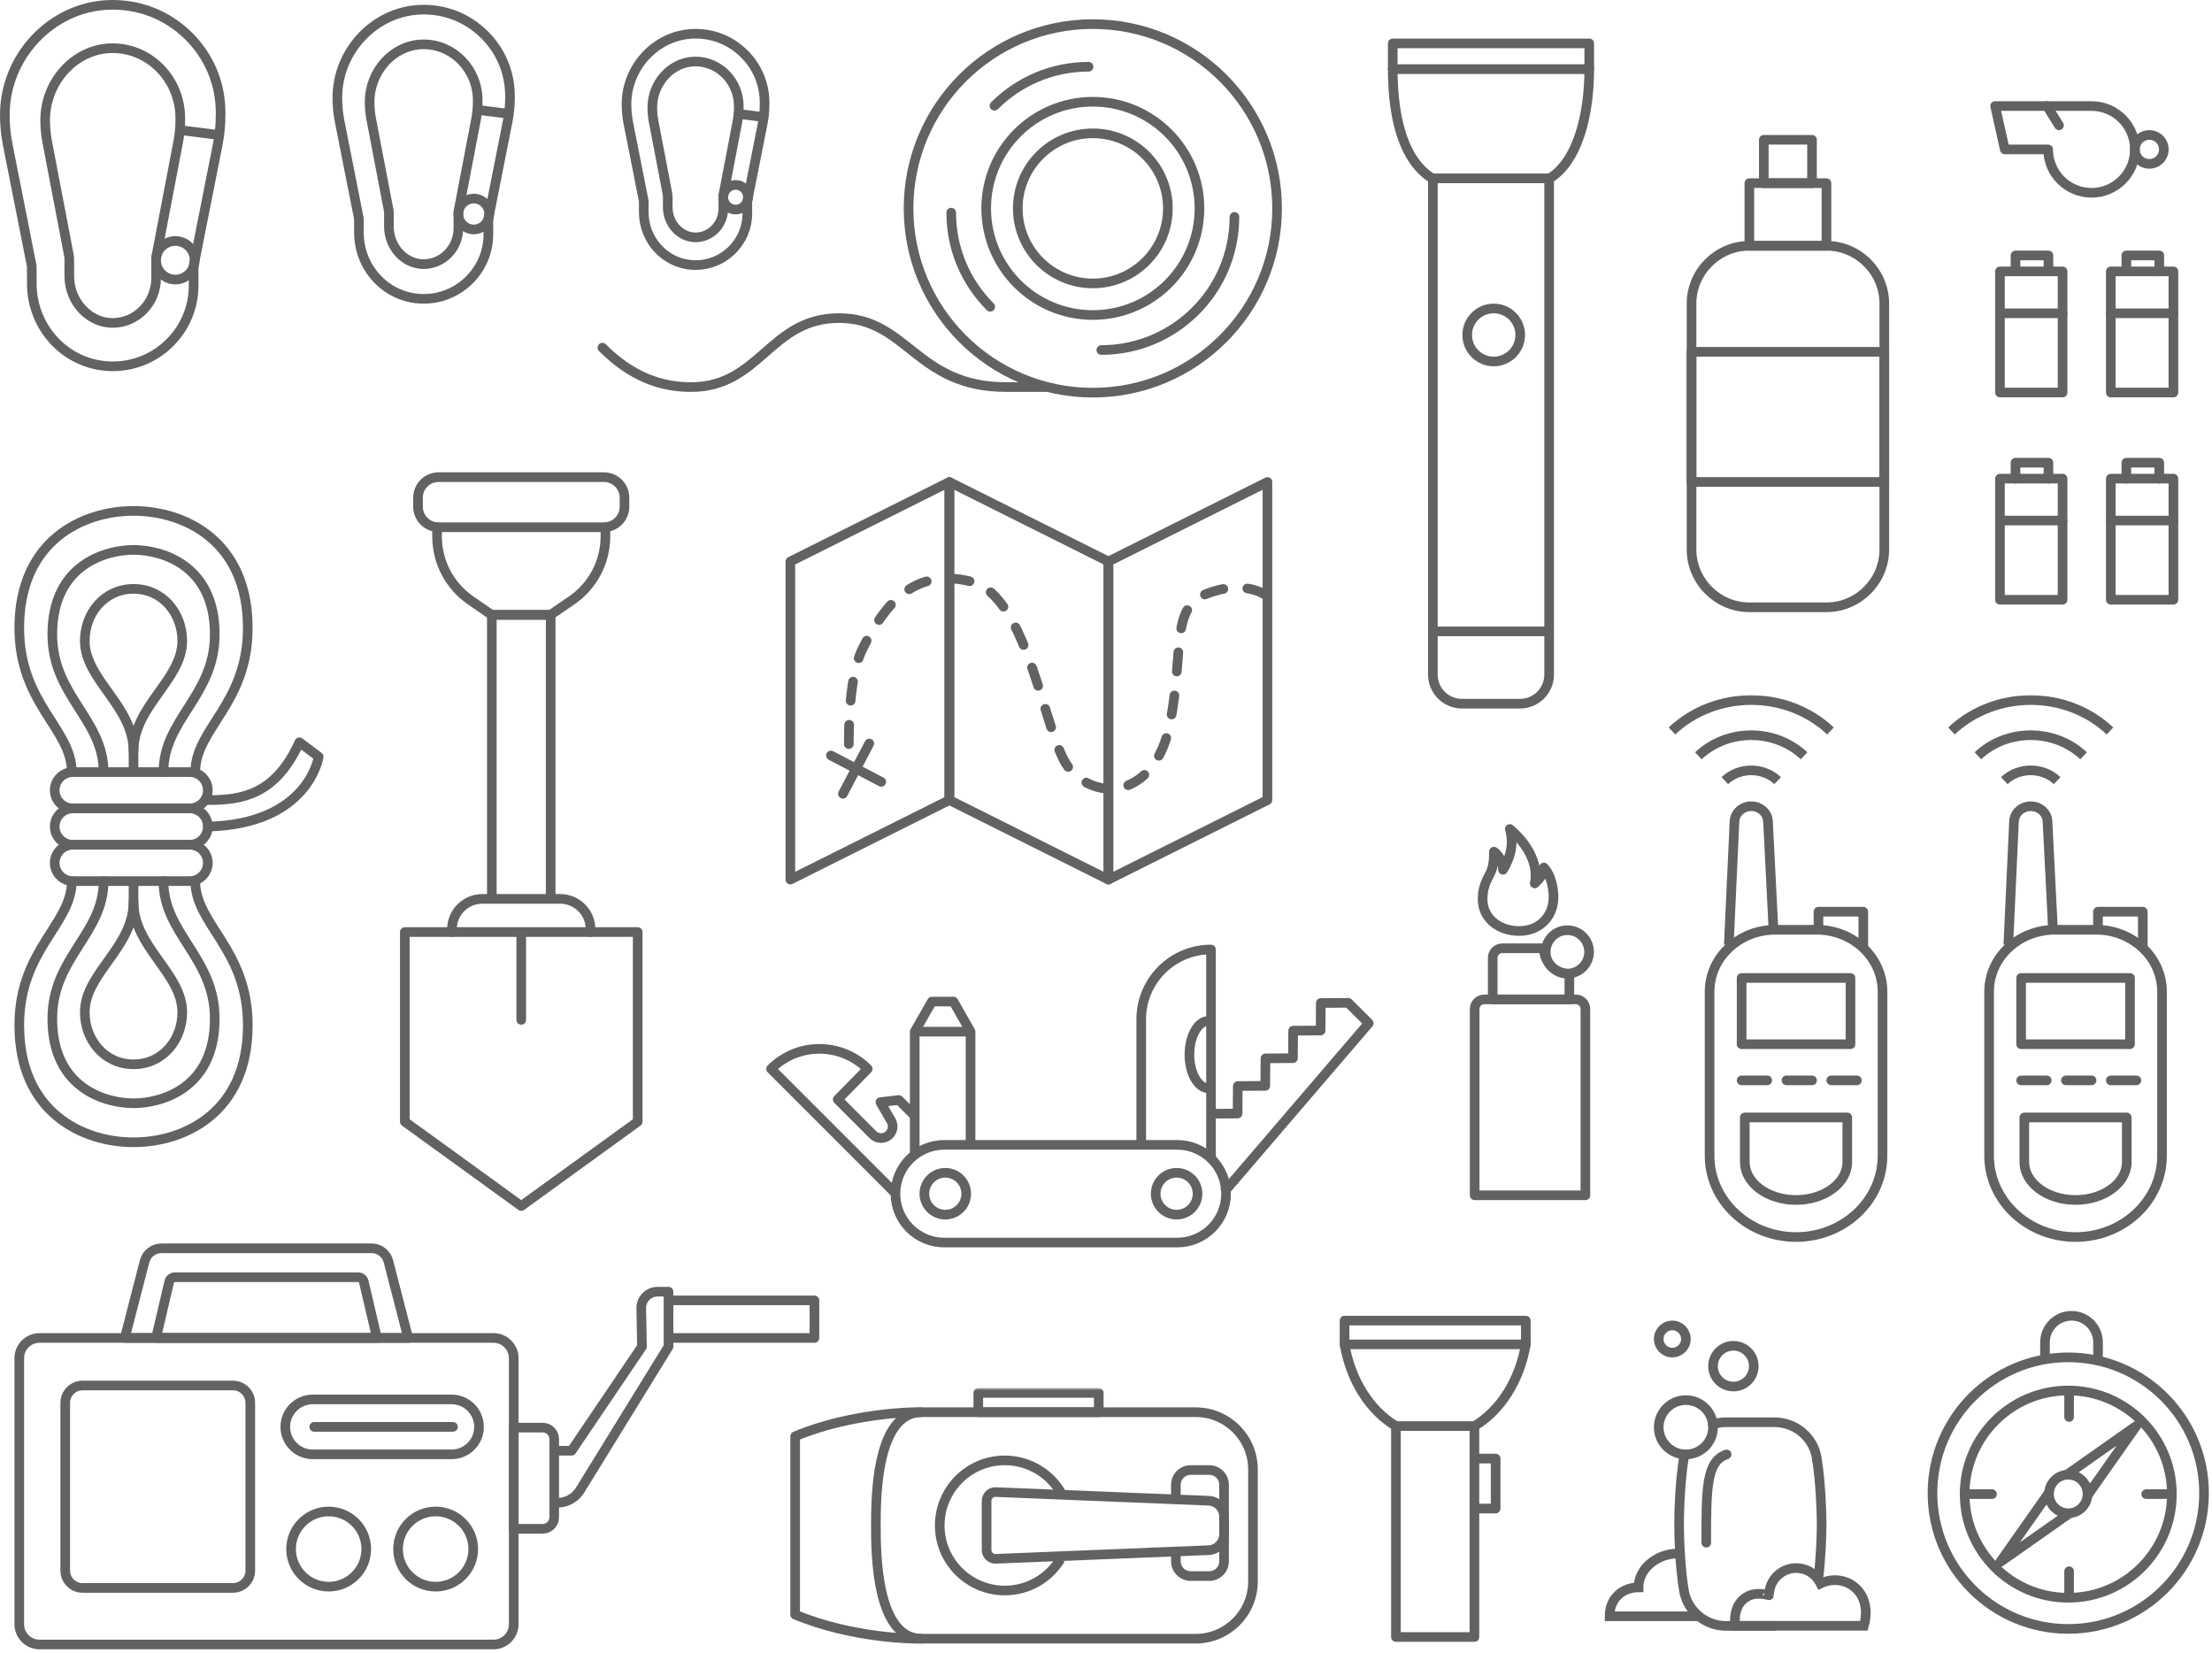 <?xml version="1.0" encoding="UTF-8" standalone="no"?>
<svg width="459px" height="343px" viewBox="0 0 459 343" version="1.1" xmlns="http://www.w3.org/2000/svg" xmlns:xlink="http://www.w3.org/1999/xlink">
    <!-- Generator: Sketch 41.1 (35376) - http://www.bohemiancoding.com/sketch -->
    <title>Group 15</title>
    <desc>Created with Sketch.</desc>
    <defs>
        <polygon id="path-1" points="0 114.907 45.956 114.907 45.956 1 0 1"></polygon>
        <polygon id="path-3" points="0 114.907 45.956 114.907 45.956 1 0 1"></polygon>
        <polygon id="path-5" points="0 53 97 53 97 0 0 0"></polygon>
    </defs>
    <g id="Page-1" stroke="none" stroke-width="1" fill="none" fill-rule="evenodd">
        <g id="build-your-bag" transform="translate(-145, -3406)">
            <g id="Group-15" transform="translate(146, 3407)">
                <g id="Page-1" transform="translate(124, 4)" stroke="#626262" stroke-width="2" stroke-linecap="round" stroke-linejoin="round">
                    <g id="Group-11" transform="translate(63, 0)">
                        <path d="M18.355,16.939 C23.352,11.942 30.255,8.85 37.881,8.85" id="Stroke-7"></path>
                        <g id="Group-10">
                            <path d="M38.765,76.469 C17.65,76.469 0.531,59.351 0.531,38.235 C0.531,17.118 17.65,0 38.765,0 C59.881,0 77,17.118 77,38.235 C77,59.351 59.881,76.469 38.765,76.469 Z" id="Stroke-1"></path>
                            <path d="M38.765,60.361 C26.545,60.361 16.639,50.454 16.639,38.234 C16.639,26.014 26.545,16.108 38.765,16.108 C50.986,16.108 60.892,26.014 60.892,38.234 C60.892,50.454 50.986,60.361 38.765,60.361 Z" id="Stroke-3"></path>
                            <path d="M17.47,58.645 C12.472,53.648 9.381,46.745 9.381,39.119" id="Stroke-5"></path>
                            <path d="M68.149,40.005 C68.149,55.255 55.786,67.618 40.536,67.618" id="Stroke-9"></path>
                            <path d="M38.765,53.805 C30.166,53.805 23.195,46.834 23.195,38.234 C23.195,29.635 30.166,22.663 38.765,22.663 C47.365,22.663 54.336,29.635 54.336,38.234 C54.336,46.834 47.365,53.805 38.765,53.805 Z" id="Stroke-11"></path>
                        </g>
                    </g>
                    <path d="M92,75.311 L83.822,75.311 C65.029,75.311 63.378,61 49.067,61 C34.756,61 32.711,75.311 18.4,75.311 C12.267,75.311 6.133,73.267 0,67.133" id="Stroke-13"></path>
                </g>
                <g id="Page-1" transform="translate(345, 142)">
                    <path d="M26.688,113.657 C16.779,113.657 8.747,106.102 8.747,96.782 L8.747,62.752 C8.747,55.658 14.861,49.907 22.403,49.907 L30.972,49.907 C38.513,49.907 44.629,55.658 44.629,62.752 L44.629,96.782 C44.629,106.102 36.595,113.657 26.688,113.657 Z" id="Stroke-1" stroke="#626262" stroke-width="2" stroke-linejoin="round"></path>
                    <mask id="mask-2" fill="white">
                        <use xlink:href="#path-1"></use>
                    </mask>
                    <g id="Clip-4"></g>
                    <polygon id="Stroke-3" stroke="#626262" stroke-width="2" stroke-linejoin="round" mask="url(#mask-2)" points="15.392 73.657 37.984 73.657 37.984 59.907 15.392 59.907"></polygon>
                    <polyline id="Stroke-5" stroke="#626262" stroke-width="2" stroke-linejoin="round" mask="url(#mask-2)" points="31.339 49.907 31.339 46.157 40.642 46.157 40.642 53.907"></polyline>
                    <path d="M12.734,53.032 L13.918,27.411 C13.998,25.662 15.53,24.282 17.392,24.282 C19.247,24.282 20.777,25.653 20.864,27.397 L22.036,50.532" id="Stroke-6" stroke="#626262" stroke-width="2" stroke-linejoin="round" mask="url(#mask-2)"></path>
                    <path d="M15.392,81.157 L20.708,81.157" id="Stroke-7" stroke="#626262" stroke-width="2" stroke-linecap="round" stroke-linejoin="round" mask="url(#mask-2)"></path>
                    <path d="M33.997,81.157 L39.313,81.157" id="Stroke-8" stroke="#626262" stroke-width="2" stroke-linecap="round" stroke-linejoin="round" mask="url(#mask-2)"></path>
                    <path d="M24.694,81.157 L30.01,81.157" id="Stroke-9" stroke="#626262" stroke-width="2" stroke-linecap="round" stroke-linejoin="round" mask="url(#mask-2)"></path>
                    <path d="M37.318,88.848 L37.318,98.103 C37.318,102.449 32.559,105.973 26.686,105.973 C20.815,105.973 16.055,102.449 16.055,98.103 L16.055,88.848 L37.318,88.848 Z" id="Stroke-10" stroke="#626262" stroke-width="2" stroke-linecap="round" stroke-linejoin="round" mask="url(#mask-2)"></path>
                    <path d="M11.903,18.969 C14.931,16.121 19.84,16.121 22.866,18.969" id="Stroke-11" stroke="#626262" stroke-width="2" stroke-linejoin="round" mask="url(#mask-2)"></path>
                    <path d="M6.421,13.813 C12.476,8.118 22.293,8.118 28.348,13.813" id="Stroke-12" stroke="#626262" stroke-width="2" stroke-linejoin="round" mask="url(#mask-2)"></path>
                    <path d="M0.939,8.657 C10.021,0.114 24.748,0.114 33.83,8.657" id="Stroke-13" stroke="#626262" stroke-width="2" stroke-linejoin="round" mask="url(#mask-2)"></path>
                </g>
                <g id="Page-1-Copy-29" transform="translate(403, 142)">
                    <path d="M26.688,113.657 C16.779,113.657 8.747,106.102 8.747,96.782 L8.747,62.752 C8.747,55.658 14.861,49.907 22.403,49.907 L30.972,49.907 C38.513,49.907 44.629,55.658 44.629,62.752 L44.629,96.782 C44.629,106.102 36.595,113.657 26.688,113.657 Z" id="Stroke-1" stroke="#626262" stroke-width="2" stroke-linejoin="round"></path>
                    <mask id="mask-4" fill="white">
                        <use xlink:href="#path-3"></use>
                    </mask>
                    <g id="Clip-4"></g>
                    <polygon id="Stroke-3" stroke="#626262" stroke-width="2" stroke-linejoin="round" mask="url(#mask-4)" points="15.392 73.657 37.984 73.657 37.984 59.907 15.392 59.907"></polygon>
                    <polyline id="Stroke-5" stroke="#626262" stroke-width="2" stroke-linejoin="round" mask="url(#mask-4)" points="31.339 49.907 31.339 46.157 40.642 46.157 40.642 53.907"></polyline>
                    <path d="M12.734,53.032 L13.918,27.411 C13.998,25.662 15.53,24.282 17.392,24.282 C19.247,24.282 20.777,25.653 20.864,27.397 L22.036,50.532" id="Stroke-6" stroke="#626262" stroke-width="2" stroke-linejoin="round" mask="url(#mask-4)"></path>
                    <path d="M15.392,81.157 L20.708,81.157" id="Stroke-7" stroke="#626262" stroke-width="2" stroke-linecap="round" stroke-linejoin="round" mask="url(#mask-4)"></path>
                    <path d="M33.997,81.157 L39.313,81.157" id="Stroke-8" stroke="#626262" stroke-width="2" stroke-linecap="round" stroke-linejoin="round" mask="url(#mask-4)"></path>
                    <path d="M24.694,81.157 L30.01,81.157" id="Stroke-9" stroke="#626262" stroke-width="2" stroke-linecap="round" stroke-linejoin="round" mask="url(#mask-4)"></path>
                    <path d="M37.318,88.848 L37.318,98.103 C37.318,102.449 32.559,105.973 26.686,105.973 C20.815,105.973 16.055,102.449 16.055,98.103 L16.055,88.848 L37.318,88.848 Z" id="Stroke-10" stroke="#626262" stroke-width="2" stroke-linecap="round" stroke-linejoin="round" mask="url(#mask-4)"></path>
                    <path d="M11.903,18.969 C14.931,16.121 19.84,16.121 22.866,18.969" id="Stroke-11" stroke="#626262" stroke-width="2" stroke-linejoin="round" mask="url(#mask-4)"></path>
                    <path d="M6.421,13.813 C12.476,8.118 22.293,8.118 28.348,13.813" id="Stroke-12" stroke="#626262" stroke-width="2" stroke-linejoin="round" mask="url(#mask-4)"></path>
                    <path d="M0.939,8.657 C10.021,0.114 24.748,0.114 33.83,8.657" id="Stroke-13" stroke="#626262" stroke-width="2" stroke-linejoin="round" mask="url(#mask-4)"></path>
                </g>
                <g id="Page-1" transform="translate(278, 272)" stroke-width="2" stroke="#626262" stroke-linejoin="round">
                    <polyline id="Stroke-1" points="26.909 29.622 31.351 29.622 31.351 39.989 26.909 39.989"></polyline>
                    <g id="Group-8" transform="translate(0, 0.643)">
                        <path d="M26.952,22.243 C32.316,19.055 36.332,12.818 37.614,5.287 L0.001,5.287 C1.283,12.818 5.299,19.055 10.663,22.243 L10.663,66 L26.952,66 L26.952,22.243 Z" id="Stroke-2"></path>
                        <polyline id="Stroke-4" stroke-linecap="round" points="37.614 5.287 37.614 0.357 0.001 0.357 0.001 5.287"></polyline>
                        <path d="M26.952,22.243 L10.663,22.243" id="Stroke-6"></path>
                    </g>
                </g>
                <g id="Page-1" transform="translate(288, 8)" stroke="#626262" stroke-width="2" stroke-linejoin="round">
                    <polyline id="Stroke-1" stroke-linecap="round" points="40.778 5.344 40.778 -0 0.001 -0 0.001 5.344"></polyline>
                    <path d="M8.326,28.062 L8.326,130.965 C8.326,134.298 11.028,137 14.36,137 L26.419,137 C29.752,137 32.453,134.298 32.453,130.965 L32.453,28.062 L32.472,28.063 C38.287,24.606 40.778,14.985 40.778,5.344 L0.001,5.344 C0.001,16.069 2.492,24.606 8.307,28.063 L8.326,28.062 Z" id="Stroke-3"></path>
                    <path d="M8.453,28 L32.453,28" id="Stroke-5"></path>
                    <path d="M8.453,122 L32.453,122" id="Stroke-7"></path>
                    <path d="M26.453,60.5 C26.453,63.538 23.989,66 20.953,66 C17.916,66 15.453,63.538 15.453,60.5 C15.453,57.462 17.916,55 20.953,55 C23.989,55 26.453,57.462 26.453,60.5 Z" id="Stroke-9"></path>
                </g>
                <g id="Page-1" transform="translate(3, 258)" stroke="#626262" stroke-width="2" stroke-linecap="round" stroke-linejoin="round">
                    <path d="M98.4,82.2 L4.2,82.2 C1.88,82.2 0,80.32 0,78 L0,22.8 C0,20.48 1.88,18.6 4.2,18.6 L98.4,18.6 C100.719,18.6 102.599,20.48 102.599,22.8 L102.599,78 C102.599,80.32 100.719,82.2 98.4,82.2 Z" id="Stroke-1"></path>
                    <path d="M72,62.4 C72,66.708 68.508,70.2 64.2,70.2 C59.893,70.2 56.4,66.708 56.4,62.4 C56.4,58.092 59.893,54.6 64.2,54.6 C68.508,54.6 72,58.092 72,62.4 Z" id="Stroke-3"></path>
                    <path d="M94.2,62.4 C94.2,66.708 90.708,70.2 86.4,70.2 C82.092,70.2 78.599,66.708 78.599,62.4 C78.599,58.092 82.092,54.6 86.4,54.6 C90.708,54.6 94.2,58.092 94.2,62.4 Z" id="Stroke-5"></path>
                    <path d="M44.336,70.463 L13.136,70.463 C11.148,70.463 9.536,68.851 9.536,66.863 L9.536,32.063 C9.536,30.075 11.148,28.463 13.136,28.463 L44.336,28.463 C46.324,28.463 47.936,30.075 47.936,32.063 L47.936,66.863 C47.936,68.851 46.324,70.463 44.336,70.463 Z" id="Stroke-7"></path>
                    <path d="M108.6,58.2 L102.6,58.2 L102.6,37.2 L108.6,37.2 C109.926,37.2 111,38.274 111,39.6 L111,55.8 C111,57.125 109.926,58.2 108.6,58.2 Z" id="Stroke-9"></path>
                    <polyline id="Stroke-11" points="135 10.8 165 10.8 165 18.6 135 18.6"></polyline>
                    <path d="M111,52.8 L111.648,52.8 C113.494,52.8 115.22,51.883 116.254,50.355 L134.718,20.4 L134.718,9 L132.437,9 C130.55,9 129.028,10.549 129.063,12.437 L129.212,20.4 L114.6,42 L111,42" id="Stroke-13"></path>
                    <path d="M89.7,42.75 L60.9,42.75 C57.752,42.75 55.2,40.198 55.2,37.05 C55.2,33.902 57.752,31.35 60.9,31.35 L89.7,31.35 C92.847,31.35 95.4,33.902 95.4,37.05 C95.4,40.198 92.847,42.75 89.7,42.75 Z" id="Stroke-15"></path>
                    <path d="M61.2,37.05 L90,37.05" id="Stroke-17"></path>
                    <path d="M80.7,18.6 L21.9,18.6 L26.003,2.701 C26.413,1.111 27.846,0 29.489,0 L73.111,0 C74.753,0 76.186,1.111 76.596,2.701 L80.7,18.6 Z" id="Stroke-19"></path>
                    <path d="M74.22,18.6 L28.38,18.6 L31.131,6.871 C31.279,6.355 31.749,6 32.285,6 L70.315,6 C70.851,6 71.322,6.355 71.469,6.871 L74.22,18.6 Z" id="Stroke-21"></path>
                    <path id="Stroke-23"></path>
                    <path id="Stroke-25"></path>
                    <path id="Stroke-27"></path>
                    <path id="Stroke-29"></path>
                    <path id="Stroke-31"></path>
                    <path id="Stroke-33"></path>
                    <path id="Stroke-35"></path>
                    <path id="Stroke-37"></path>
                    <path id="Stroke-39"></path>
                    <path id="Stroke-41"></path>
                    <path id="Stroke-43"></path>
                    <path id="Stroke-45"></path>
                    <path id="Stroke-47"></path>
                    <path id="Stroke-49"></path>
                    <path id="Stroke-51"></path>
                    <path id="Stroke-53"></path>
                    <path id="Stroke-55"></path>
                    <path id="Stroke-57"></path>
                    <path id="Stroke-59"></path>
                    <path id="Stroke-61"></path>
                    <path id="Stroke-63"></path>
                    <path id="Stroke-65"></path>
                    <path id="Stroke-67"></path>
                    <path id="Stroke-69"></path>
                    <path id="Stroke-71"></path>
                    <path id="Stroke-73"></path>
                    <path id="Stroke-75"></path>
                    <path id="Stroke-77"></path>
                    <path id="Stroke-79"></path>
                    <path id="Stroke-81"></path>
                    <path id="Stroke-83"></path>
                    <path id="Stroke-85"></path>
                    <path id="Stroke-87"></path>
                    <path id="Stroke-89"></path>
                    <path id="Stroke-91"></path>
                    <path id="Stroke-93"></path>
                    <path id="Stroke-95"></path>
                    <path id="Stroke-97"></path>
                    <path id="Stroke-99"></path>
                    <path id="Stroke-101"></path>
                    <path id="Stroke-103"></path>
                    <path id="Stroke-105"></path>
                    <path id="Stroke-107"></path>
                    <path id="Stroke-109"></path>
                    <path id="Stroke-111"></path>
                    <path id="Stroke-113"></path>
                    <path id="Stroke-115"></path>
                    <path id="Stroke-117"></path>
                    <path id="Stroke-119"></path>
                </g>
                <g id="Page-1" transform="translate(163, 287)">
                    <path d="M86.795,33.63 L42.618,35.423 C41.584,35.465 40.723,34.638 40.723,33.603 L40.723,23.398 C40.723,22.362 41.584,21.535 42.618,21.577 L86.795,23.37 C88.586,23.442 90,24.916 90,26.708 L90,30.292 C90,32.085 88.586,33.558 86.795,33.63 Z" id="Stroke-1" stroke="#626262" stroke-width="2" stroke-linejoin="round"></path>
                    <path d="M56.046,35.499 C53.679,39.397 49.394,41.999 44.5,41.999 C37.044,41.999 31,35.956 31,28.5 C31,21.044 37.044,14.999 44.5,14.999 C49.578,14.999 54.002,17.805 56.307,21.948" id="Stroke-3" stroke="#626262" stroke-width="2" stroke-linejoin="round"></path>
                    <path d="M80,23 L80,20.074 C80,18.376 81.376,17 83.074,17 L86.926,17 C88.624,17 90,18.376 90,20.074 L90,35.926 C90,37.624 88.624,39 86.926,39 L83.074,39 C81.376,39 80,37.624 80,35.926 L80,34" id="Stroke-5" stroke="#626262" stroke-width="2" stroke-linejoin="round"></path>
                    <path d="M84.106,5 L26,5 C26,5 13,5 1,10 L1,47 C13,52 26,52 26,52 L84.106,52 C90.674,52 96,46.675 96,40.106 L96,16.894 C96,10.325 90.674,5 84.106,5 Z" id="Stroke-7" stroke="#626262" stroke-width="2" stroke-linejoin="round"></path>
                    <path d="M27.25,5 C17.75,5 17.75,23 17.75,28.5 C17.75,34 17.75,52 27.25,52" id="Stroke-9" stroke="#626262" stroke-width="2" stroke-linejoin="round"></path>
                    <mask id="mask-6" fill="white">
                        <use xlink:href="#path-5"></use>
                    </mask>
                    <g id="Clip-12"></g>
                    <polygon id="Stroke-11" stroke="#626262" stroke-width="2" stroke-linejoin="round" mask="url(#mask-6)" points="39 5 64 5 64 1 39 1"></polygon>
                </g>
                <g id="Page-1" transform="translate(399, 272)" stroke="#626262" stroke-width="2" stroke-linejoin="round">
                    <path d="M50.674,37 C50.674,48.874 41.048,58.5 29.174,58.5 C17.3,58.5 7.674,48.874 7.674,37 C7.674,25.126 17.3,15.5 29.174,15.5 C41.048,15.5 50.674,25.126 50.674,37 Z" id="Stroke-1"></path>
                    <polyline id="Stroke-3" points="33.103 37.354 43.316 22.828 28.791 33.041"></polyline>
                    <polyline id="Stroke-5" points="25.245 36.586 15.032 51.112 29.558 40.899"></polyline>
                    <path d="M32.002,39.799 C30.441,41.361 27.907,41.361 26.346,39.799 C24.784,38.237 24.784,35.704 26.346,34.142 C27.907,32.58 30.441,32.58 32.002,34.142 C33.565,35.704 33.565,38.237 32.002,39.799 Z" id="Stroke-7"></path>
                    <path d="M57.348,36.796 C57.348,52.356 44.734,64.97 29.174,64.97 C13.614,64.97 0.999,52.356 0.999,36.796 C0.999,21.236 13.614,8.622 29.174,8.622 C44.734,8.622 57.348,21.236 57.348,36.796 Z" id="Stroke-9"></path>
                    <path d="M50.348,37 L45.348,37" id="Stroke-11" stroke-linecap="round"></path>
                    <path d="M13.348,37 L8.348,37" id="Stroke-13" stroke-linecap="round"></path>
                    <path d="M29.348,58 L29.348,53" id="Stroke-15" stroke-linecap="round"></path>
                    <path d="M29.348,21 L29.348,16" id="Stroke-17" stroke-linecap="round"></path>
                    <path d="M35.348,9 L35.348,5.5 C35.348,2.462 32.886,0 29.848,0 C26.811,0 24.348,2.462 24.348,5.5 L24.348,9" id="Stroke-19"></path>
                </g>
                <g id="Page-1" transform="translate(305, 171)">
                    <path d="M22.977,76 L-0,76 L-0,37.349 C-0,36.244 0.896,35.349 2,35.349 L20.977,35.349 C22.081,35.349 22.977,36.244 22.977,37.349 L22.977,76 Z" id="Stroke-1" stroke="#626262" stroke-width="2" stroke-linejoin="round"></path>
                    <path d="M23.744,25.5 C23.744,27.985 21.729,30 19.244,30 C16.759,30 14.744,27.985 14.744,25.5 C14.744,23.015 16.759,21 19.244,21 C21.729,21 23.744,23.015 23.744,25.5 Z" id="Stroke-3" stroke="#626262" stroke-width="2" stroke-linejoin="round"></path>
                    <path d="M14.349,24.744 L5.745,24.744 C4.64,24.744 3.745,25.64 3.745,26.744 L3.745,35.348 L19.652,35.348 L19.652,30.046 C16.723,30.046 14.349,27.672 14.349,24.744 Z" id="Stroke-5" stroke="#626262" stroke-width="2" stroke-linejoin="round"></path>
                    <path d="M9.176,21.169 C5.413,21.169 1.65,18.817 1.65,14.583 C1.65,11.29 3.061,9.879 3.531,8.468 C4.001,7.056 4.001,5.645 4.001,4.704 C5.413,5.645 5.883,7.527 5.883,8.468 C7.294,6.116 8.236,3.293 7.294,-0 C10.117,2.352 13.41,6.586 12.469,11.29 C13.41,10.349 14.351,9.409 14.351,7.997 C15.762,9.409 16.703,12.701 16.233,15.524 C15.762,18.347 13.41,21.169 9.176,21.169" id="Fill-7"></path>
                    <path d="M9.176,21.169 C5.413,21.169 1.65,18.817 1.65,14.583 C1.65,11.29 3.061,9.879 3.531,8.468 C4.001,7.056 4.001,5.645 4.001,4.704 C5.413,5.645 5.883,7.527 5.883,8.468 C7.294,6.116 8.236,3.293 7.294,-0 C10.117,2.352 13.41,6.586 12.469,11.29 C13.41,10.349 14.351,9.409 14.351,7.997 C15.762,9.409 16.703,12.701 16.233,15.524 C15.762,18.347 13.41,21.169 9.176,21.169 Z" id="Stroke-9" stroke="#626262" stroke-width="2" stroke-linecap="round" stroke-linejoin="round"></path>
                </g>
                <g id="Page-1" transform="translate(159, 196)" stroke-width="2" stroke="#626262" stroke-linejoin="round">
                    <polyline id="Stroke-1" points="91.105 34.077 96.806 34.032 96.85 28.332 102.549 28.29 102.593 22.589 108.292 22.548 108.334 16.848 114.03 16.808 114.074 11.108 119.773 11.066 124.016 15.308 93.946 50.39"></polyline>
                    <path d="M76.811,40.537 L76.811,14.477 C76.811,6.481 83.293,0 91.289,0 L91.289,43.537" id="Stroke-3"></path>
                    <path d="M30.002,34.715 L26.519,31.232 L22.682,31.677 L24.908,35.525 C25.453,36.466 25.297,37.656 24.528,38.425 C23.591,39.362 22.07,39.362 21.133,38.425 L13.827,31.119 L20.057,24.771 C14.519,19.232 5.538,19.232 0,24.771 L25.767,50.538" id="Stroke-5"></path>
                    <polyline id="Stroke-7" points="41.393 40.537 41.393 17.042 37.852 10.806 33.378 10.806 29.811 17.042 29.811 42.537"></polyline>
                    <path d="M84.278,60.806 L35.946,60.806 C30.349,60.806 25.811,56.269 25.811,50.672 C25.811,45.075 30.349,40.537 35.946,40.537 L84.278,40.537 C89.876,40.537 94.412,45.075 94.412,50.672 C94.412,56.269 89.876,60.806 84.278,60.806 Z" id="Stroke-9"></path>
                    <path d="M88.497,50.672 C88.497,53.071 86.553,55.015 84.154,55.015 C81.756,55.015 79.81,53.071 79.81,50.672 C79.81,48.274 81.756,46.329 84.154,46.329 C86.553,46.329 88.497,48.274 88.497,50.672 Z" id="Stroke-11"></path>
                    <path d="M40.497,50.672 C40.497,53.071 38.553,55.015 36.154,55.015 C33.756,55.015 31.81,53.071 31.81,50.672 C31.81,48.274 33.756,46.329 36.154,46.329 C38.553,46.329 40.497,48.274 40.497,50.672 Z" id="Stroke-13"></path>
                    <path d="M29.811,17.043 L41.393,17.043" id="Stroke-15"></path>
                    <path d="M90.811,28.806 C88.602,28.806 86.811,25.672 86.811,21.806 C86.811,17.94 88.602,14.806 90.811,14.806" id="Stroke-17"></path>
                </g>
                <g id="Page-1" transform="translate(413, 21)" stroke="#626262" stroke-width="2" stroke-linejoin="round">
                    <path d="M20,0 L0,0 L2,9 L11,9 C11,13.971 15.029,18 20,18 C24.971,18 29,13.971 29,9 C29,4.029 24.971,0 20,0 Z" id="Stroke-1"></path>
                    <path d="M13.25,4 L10.75,0" id="Stroke-3" stroke-linecap="round"></path>
                    <path d="M35,9 C35,10.657 33.657,12 32,12 C30.343,12 29,10.657 29,9 C29,7.343 30.343,6 32,6 C33.657,6 35,7.343 35,9 Z" id="Stroke-5" stroke-linecap="round"></path>
                </g>
                <g id="Page-1" transform="translate(83, 97)" stroke="#626262" stroke-width="2" stroke-linecap="round" stroke-linejoin="round">
                    <polyline id="Stroke-1" points="18.056 88.415 18.056 29.573 30.269 29.573 30.269 88.415"></polyline>
                    <g id="Group-12" transform="translate(0, 0.229)">
                        <path d="M6.692,11.161 L6.692,13.09 C6.692,18.387 9.299,23.345 13.664,26.348 L18.017,29.344 L30.23,29.344 L34.62,26.344 C39.007,23.345 41.63,18.372 41.63,13.057 L41.63,11.161" id="Stroke-2"></path>
                        <path d="M41.318,11.161 L7.005,11.161 C4.649,11.161 2.739,9.25 2.739,6.893 L2.739,5.037 C2.739,2.681 4.649,0.77 7.005,0.77 L41.318,0.77 C43.675,0.77 45.586,2.681 45.586,5.037 L45.586,6.893 C45.586,9.25 43.675,11.161 41.318,11.161 Z" id="Stroke-4"></path>
                        <polygon id="Stroke-6" points="0 134.504 0 95.149 48.323 95.149 48.323 134.504 24.162 152"></polygon>
                        <path d="M24.162,96.321 L24.162,113.376" id="Stroke-8"></path>
                        <path d="M38.543,95.149 L38.543,94.574 C38.543,91.093 35.721,88.271 32.239,88.271 L16.084,88.271 C12.604,88.271 9.781,91.093 9.781,94.574 L9.781,95.149" id="Stroke-10"></path>
                    </g>
                </g>
                <g id="Page-1" transform="translate(3, 105)" stroke="#626262" stroke-width="2" stroke-linecap="round" stroke-linejoin="round">
                    <path d="M36.518,54.191 C36.518,45.159 47.416,40.076 47.416,24.271 C47.416,6.207 34.291,0.001 23.708,0.001 C13.125,0.001 -0,6.207 -0,24.271 C-0,40.076 10.899,45.159 10.899,54.191" id="Stroke-1"></path>
                    <path d="M29.918,54.191 C29.918,43.211 40.563,38.379 40.563,25.619 C40.563,11.036 29.291,8.09 23.708,8.09 C18.125,8.09 6.854,11.036 6.854,25.619 C6.854,38.379 17.499,43.211 17.499,54.191" id="Stroke-3"></path>
                    <path d="M35.356,76.81 L11.126,76.81 C9.044,76.81 7.356,75.122 7.356,73.04 C7.356,70.958 9.044,69.27 11.126,69.27 L35.356,69.27 C37.438,69.27 39.126,70.958 39.126,73.04 C39.126,75.122 37.438,76.81 35.356,76.81 Z" id="Stroke-5"></path>
                    <path d="M35.356,69.27 L11.126,69.27 C9.044,69.27 7.356,67.583 7.356,65.5 C7.356,63.418 9.044,61.73 11.126,61.73 L35.356,61.73 C37.438,61.73 39.126,63.418 39.126,65.5 C39.126,67.583 37.438,69.27 35.356,69.27 Z" id="Stroke-7"></path>
                    <path d="M35.356,61.73 L11.126,61.73 C9.044,61.73 7.356,60.042 7.356,57.96 C7.356,55.878 9.044,54.19 11.126,54.19 L35.356,54.19 C37.438,54.19 39.126,55.878 39.126,57.96 C39.126,60.042 37.438,61.73 35.356,61.73 Z" id="Stroke-9"></path>
                    <path d="M23.708,49.889 C23.708,40.451 33.82,35.057 33.82,26.967 C33.82,21.272 29.775,16.18 23.708,16.18 C17.641,16.18 13.596,21.272 13.596,26.967 C13.596,35.057 23.708,40.451 23.708,49.889 Z" id="Stroke-11"></path>
                    <path d="M23.708,47 L23.708,54" id="Stroke-13"></path>
                    <path d="M10.899,76.81 C10.899,85.842 0.001,90.925 0.001,106.73 C0.001,124.793 13.126,131 23.709,131 C34.292,131 47.417,124.793 47.417,106.73 C47.417,90.925 36.518,85.842 36.518,76.81" id="Stroke-15"></path>
                    <path d="M17.499,76.81 C17.499,87.789 6.853,92.622 6.853,105.382 C6.853,119.965 18.125,122.91 23.708,122.91 C29.291,122.91 40.562,119.965 40.562,105.382 C40.562,92.622 29.918,87.789 29.918,76.81" id="Stroke-17"></path>
                    <path d="M23.708,81.112 C23.708,90.549 13.596,95.944 13.596,104.034 C13.596,109.728 17.641,114.82 23.708,114.82 C29.775,114.82 33.82,109.728 33.82,104.034 C33.82,95.944 23.708,90.549 23.708,81.112 Z" id="Stroke-19"></path>
                    <path d="M23.708,84 L23.708,77" id="Stroke-21"></path>
                    <path d="M39.125,60 C46.125,60 53.125,59 58.125,48 L62.125,51 C62.125,51 60.125,65 39.125,65.5" id="Stroke-23"></path>
                </g>
                <g id="Page-1" transform="translate(163, 99)" stroke="#626262" stroke-width="2" stroke-linejoin="round">
                    <polygon id="Stroke-1" points="99 66 66 82.5 66 16.5 99 -0"></polygon>
                    <polygon id="Stroke-3" points="33 66 0 82.5 0 16.5 33 -0"></polygon>
                    <polygon id="Stroke-5" points="33 66 66 82.5 66 16.5 33 -0"></polygon>
                    <path d="M12.13,54.375 C12.13,45.163 13.097,38.371 15.001,34.563 C19.501,25.563 25.501,17.663 37.501,20.663 C49.501,23.663 52.704,52.942 57.75,59.25 C63.75,66.75 75.75,65.25 78.75,50.25 C81.75,35.25 78.75,26.25 86.25,23.25 C93.75,20.25 98.25,23.25 98.25,23.25" id="Stroke-7" stroke-linecap="round" stroke-dasharray="4,5"></path>
                    <path d="M16.379,54.265 L10.905,64.702" id="Stroke-9" stroke-linecap="round"></path>
                    <path d="M18.86,62.221 L8.424,56.747" id="Stroke-11" stroke-linecap="round"></path>
                </g>
                <g id="Page-1" transform="translate(129, 6)" stroke="#626262" stroke-width="2" stroke-linecap="round" stroke-linejoin="round">
                    <path d="M23.299,15.332 C23.299,16.288 23.208,17.248 23.028,18.186 L20.144,33.274 C20.111,33.444 20.095,33.617 20.095,33.79 L20.095,36.27 C20.095,39.562 17.508,42.24 14.328,42.24 C14.235,42.24 14.141,42.238 14.046,42.233 C11.022,42.086 8.562,39.302 8.562,36.027 L8.562,33.79 C8.562,33.617 8.545,33.444 8.513,33.274 L5.628,18.185 C5.448,17.248 5.358,16.288 5.358,15.332 C5.358,10.233 9.235,5.941 13.999,5.766 C14.109,5.762 14.22,5.76 14.329,5.76 C19.275,5.76 23.299,9.926 23.299,15.046 L23.299,15.332 Z M24.277,4.017 C21.454,1.293 17.75,-0.131 13.807,0.01 C6.194,0.28 0,6.842 0,14.638 C0,15.949 0.129,17.267 0.384,18.554 L3.582,34.714 L3.582,36.991 C3.582,42.887 8.075,47.718 13.811,47.988 C13.986,47.996 14.16,48 14.334,48 C17.112,48 19.726,46.957 21.745,45.03 C23.892,42.982 25.074,40.22 25.074,37.254 L25.074,34.714 L28.273,18.554 C28.528,17.267 28.656,15.949 28.656,14.638 L28.656,14.329 C28.656,10.405 27.102,6.743 24.277,4.017 Z" id="Stroke-1"></path>
                    <path d="M25.208,33.92 C25.208,35.334 24.062,36.48 22.648,36.48 C21.234,36.48 20.088,35.334 20.088,33.92 C20.088,32.506 21.234,31.36 22.648,31.36 C24.062,31.36 25.208,32.506 25.208,33.92 Z" id="Stroke-3"></path>
                    <path d="M23.288,16.64 L28.408,17.28" id="Stroke-5"></path>
                </g>
                <g id="Page-1" transform="translate(69, 1)" stroke="#626262" stroke-width="2" stroke-linecap="round" stroke-linejoin="round">
                    <path d="M29.123,19.165 C29.123,20.36 29.01,21.56 28.786,22.731 L25.18,41.593 C25.139,41.805 25.118,42.021 25.118,42.237 L25.118,45.338 C25.118,49.453 21.885,52.8 17.91,52.8 C17.793,52.8 17.676,52.797 17.558,52.791 C13.777,52.607 10.702,49.127 10.702,45.034 L10.702,42.237 C10.702,42.021 10.682,41.805 10.641,41.593 L7.034,22.731 C6.811,21.56 6.697,20.36 6.697,19.165 C6.697,12.791 11.543,7.427 17.498,7.207 C17.636,7.203 17.774,7.2 17.911,7.2 C24.094,7.2 29.123,12.407 29.123,18.807 L29.123,19.165 Z M30.346,5.021 C26.818,1.616 22.187,-0.164 17.259,0.012 C7.742,0.35 0,8.553 0,18.297 C0,19.936 0.161,21.583 0.479,23.192 L4.477,43.393 L4.477,46.238 C4.477,53.609 10.094,59.647 17.263,59.985 C17.482,59.995 17.7,60 17.918,60 C21.389,60 24.657,58.696 27.181,56.288 C29.865,53.728 31.343,50.275 31.343,46.567 L31.343,43.393 L35.341,23.192 C35.659,21.583 35.82,19.936 35.82,18.297 L35.82,17.911 C35.82,13.006 33.877,8.428 30.346,5.021 Z" id="Stroke-1"></path>
                    <path d="M31.51,42.4 C31.51,44.168 30.077,45.6 28.311,45.6 C26.543,45.6 25.111,44.168 25.111,42.4 C25.111,40.633 26.543,39.2 28.311,39.2 C30.077,39.2 31.51,40.633 31.51,42.4 Z" id="Stroke-3"></path>
                    <path d="M29.111,20.8 L35.51,21.6" id="Stroke-5"></path>
                </g>
                <g id="Page-1" stroke="#626262" stroke-width="2" stroke-linecap="round" stroke-linejoin="round">
                    <path d="M36.405,23.956 C36.405,25.45 36.263,26.95 35.983,28.414 L31.475,51.991 C31.425,52.256 31.399,52.526 31.399,52.796 L31.399,56.673 C31.399,61.816 27.356,66 22.388,66 C22.242,66 22.095,65.997 21.947,65.989 C17.222,65.759 13.378,61.409 13.378,56.292 L13.378,52.796 C13.378,52.526 13.352,52.256 13.301,51.991 L8.794,28.414 C8.513,26.95 8.372,25.45 8.372,23.956 C8.372,15.989 14.428,9.284 21.874,9.01 C22.046,9.003 22.218,9 22.389,9 C30.118,9 36.405,15.509 36.405,23.509 L36.405,23.956 Z M37.933,6.276 C33.523,2.02 27.735,-0.205 21.574,0.015 C9.678,0.437 0.001,10.691 0.001,22.871 C0.001,24.92 0.203,26.979 0.6,28.99 L5.597,54.241 L5.597,57.798 C5.597,67.011 12.618,74.559 21.58,74.981 C21.854,74.994 22.126,75 22.398,75 C26.737,75 30.822,73.37 33.977,70.359 C37.332,67.159 39.179,62.844 39.179,58.209 L39.179,54.241 L44.176,28.99 C44.574,26.979 44.776,24.92 44.776,22.871 L44.776,22.388 C44.776,16.257 42.346,10.536 37.933,6.276 Z" id="Stroke-1"></path>
                    <path d="M39.388,53 C39.388,55.209 37.597,57 35.388,57 C33.179,57 31.388,55.209 31.388,53 C31.388,50.791 33.179,49 35.388,49 C37.597,49 39.388,50.791 39.388,53 Z" id="Stroke-3"></path>
                    <path d="M36.388,26 L44.388,27" id="Stroke-5"></path>
                </g>
                <g id="Page-1" transform="translate(350, 28)" stroke-linecap="round" stroke-width="2" stroke="#626262" stroke-linejoin="round">
                    <polygon id="Stroke-1" points="12 22 28 22 28 9 12 9"></polygon>
                    <g id="Group-6">
                        <polygon id="Stroke-2" points="15 9 25 9 25 0 15 0"></polygon>
                        <path d="M28,97 L12,97 C5.4,97 0,91.6 0,85 L0,34 C0,27.4 5.4,22 12,22 L28,22 C34.6,22 40,27.4 40,34 L40,85 C40,91.6 34.6,97 28,97 Z" id="Stroke-4"></path>
                        <polygon id="Stroke-5" points="0 71 40 71 40 44 0 44"></polygon>
                    </g>
                </g>
                <g id="Page-1" transform="translate(414, 95)" stroke="#626262" stroke-width="2" stroke-linecap="round" stroke-linejoin="round">
                    <polygon id="Stroke-1" points="0 28.437 12.993 28.437 12.993 3.309 0 3.309"></polygon>
                    <path d="M12.994,12 L0.001,12" id="Stroke-3"></path>
                    <polyline id="Stroke-4" points="3.228 3.308 3.228 0 10.061 0 10.061 3.308"></polyline>
                </g>
                <g id="Page-1-Copy-31" transform="translate(414, 52)" stroke="#626262" stroke-width="2" stroke-linecap="round" stroke-linejoin="round">
                    <polygon id="Stroke-1" points="0 28.437 12.993 28.437 12.993 3.309 0 3.309"></polygon>
                    <path d="M12.994,12 L0.001,12" id="Stroke-3"></path>
                    <polyline id="Stroke-4" points="3.228 3.308 3.228 0 10.061 0 10.061 3.308"></polyline>
                </g>
                <g id="Page-1-Copy-30" transform="translate(437, 95)" stroke="#626262" stroke-width="2" stroke-linecap="round" stroke-linejoin="round">
                    <polygon id="Stroke-1" points="0 28.437 12.993 28.437 12.993 3.309 0 3.309"></polygon>
                    <path d="M12.994,12 L0.001,12" id="Stroke-3"></path>
                    <polyline id="Stroke-4" points="3.228 3.308 3.228 0 10.061 0 10.061 3.308"></polyline>
                </g>
                <g id="Page-1-Copy-32" transform="translate(437, 52)" stroke="#626262" stroke-width="2" stroke-linecap="round" stroke-linejoin="round">
                    <polygon id="Stroke-1" points="0 28.437 12.993 28.437 12.993 3.309 0 3.309"></polygon>
                    <path d="M12.994,12 L0.001,12" id="Stroke-3"></path>
                    <polyline id="Stroke-4" points="3.228 3.308 3.228 0 10.061 0 10.061 3.308"></polyline>
                </g>
                <g id="Page-1" transform="translate(333, 274)" stroke="#626262" stroke-width="2" stroke-linecap="round">
                    <path d="M43.782,53.539 C42.87,51.654 40.958,50.344 38.723,50.344 C35.611,50.344 33.089,52.866 33.089,55.978 C33.089,56.048 30.766,55.161 28.766,56.161 C26.766,57.161 25.766,59.161 26.046,62.317 L52.766,62.317 C54.766,55.161 48.766,51.161 43.782,53.539 Z" id="Stroke-1"></path>
                    <path d="M21.462,21.129 C21.462,24.241 18.94,26.763 15.828,26.763 C12.716,26.763 10.193,24.241 10.193,21.129 C10.193,18.018 12.716,15.494 15.828,15.494 C18.94,15.494 21.462,18.018 21.462,21.129 Z" id="Stroke-3"></path>
                    <path d="M43.292,52.744 C43.85,48.202 44,43.21 44,41.215 C44,38.89 43.796,32.5 42.982,27.49 C42.286,23.21 38.549,20.086 34.212,20.086 L24.18,20.086 C23.226,20.086 22.3,20.237 21.429,20.518" id="Stroke-5"></path>
                    <path d="M15.56,26.76 C15.505,26.985 15.457,27.212 15.418,27.445 C14.621,32.26 14.418,38.448 14.418,41.215 C14.418,43.983 14.621,50.17 15.418,54.987 C16.125,59.247 19.86,62.344 24.18,62.344 L34.212,62.344" id="Stroke-7"></path>
                    <path d="M24.279,26.764 C20.053,28.173 20.053,33.807 20.053,45.076" id="Stroke-9"></path>
                    <path d="M29.914,8.452 C29.914,10.786 28.022,12.678 25.688,12.678 C23.354,12.678 21.462,10.786 21.462,8.452 C21.462,6.118 23.354,4.225 25.688,4.225 C28.022,4.225 29.914,6.118 29.914,8.452 Z" id="Stroke-11"></path>
                    <path d="M15.828,2.817 C15.828,4.373 14.566,5.633 13.011,5.633 C11.455,5.633 10.193,4.373 10.193,2.817 C10.193,1.26 11.455,0 13.011,0 C14.566,0 15.828,1.26 15.828,2.817 Z" id="Stroke-13"></path>
                    <path d="M14,47.344 C10,47.344 6,50.344 6,54.344 C3,54.344 0,56.344 0,60.344 L18,60.344" id="Stroke-15"></path>
                </g>
            </g>
        </g>
    </g>
</svg>